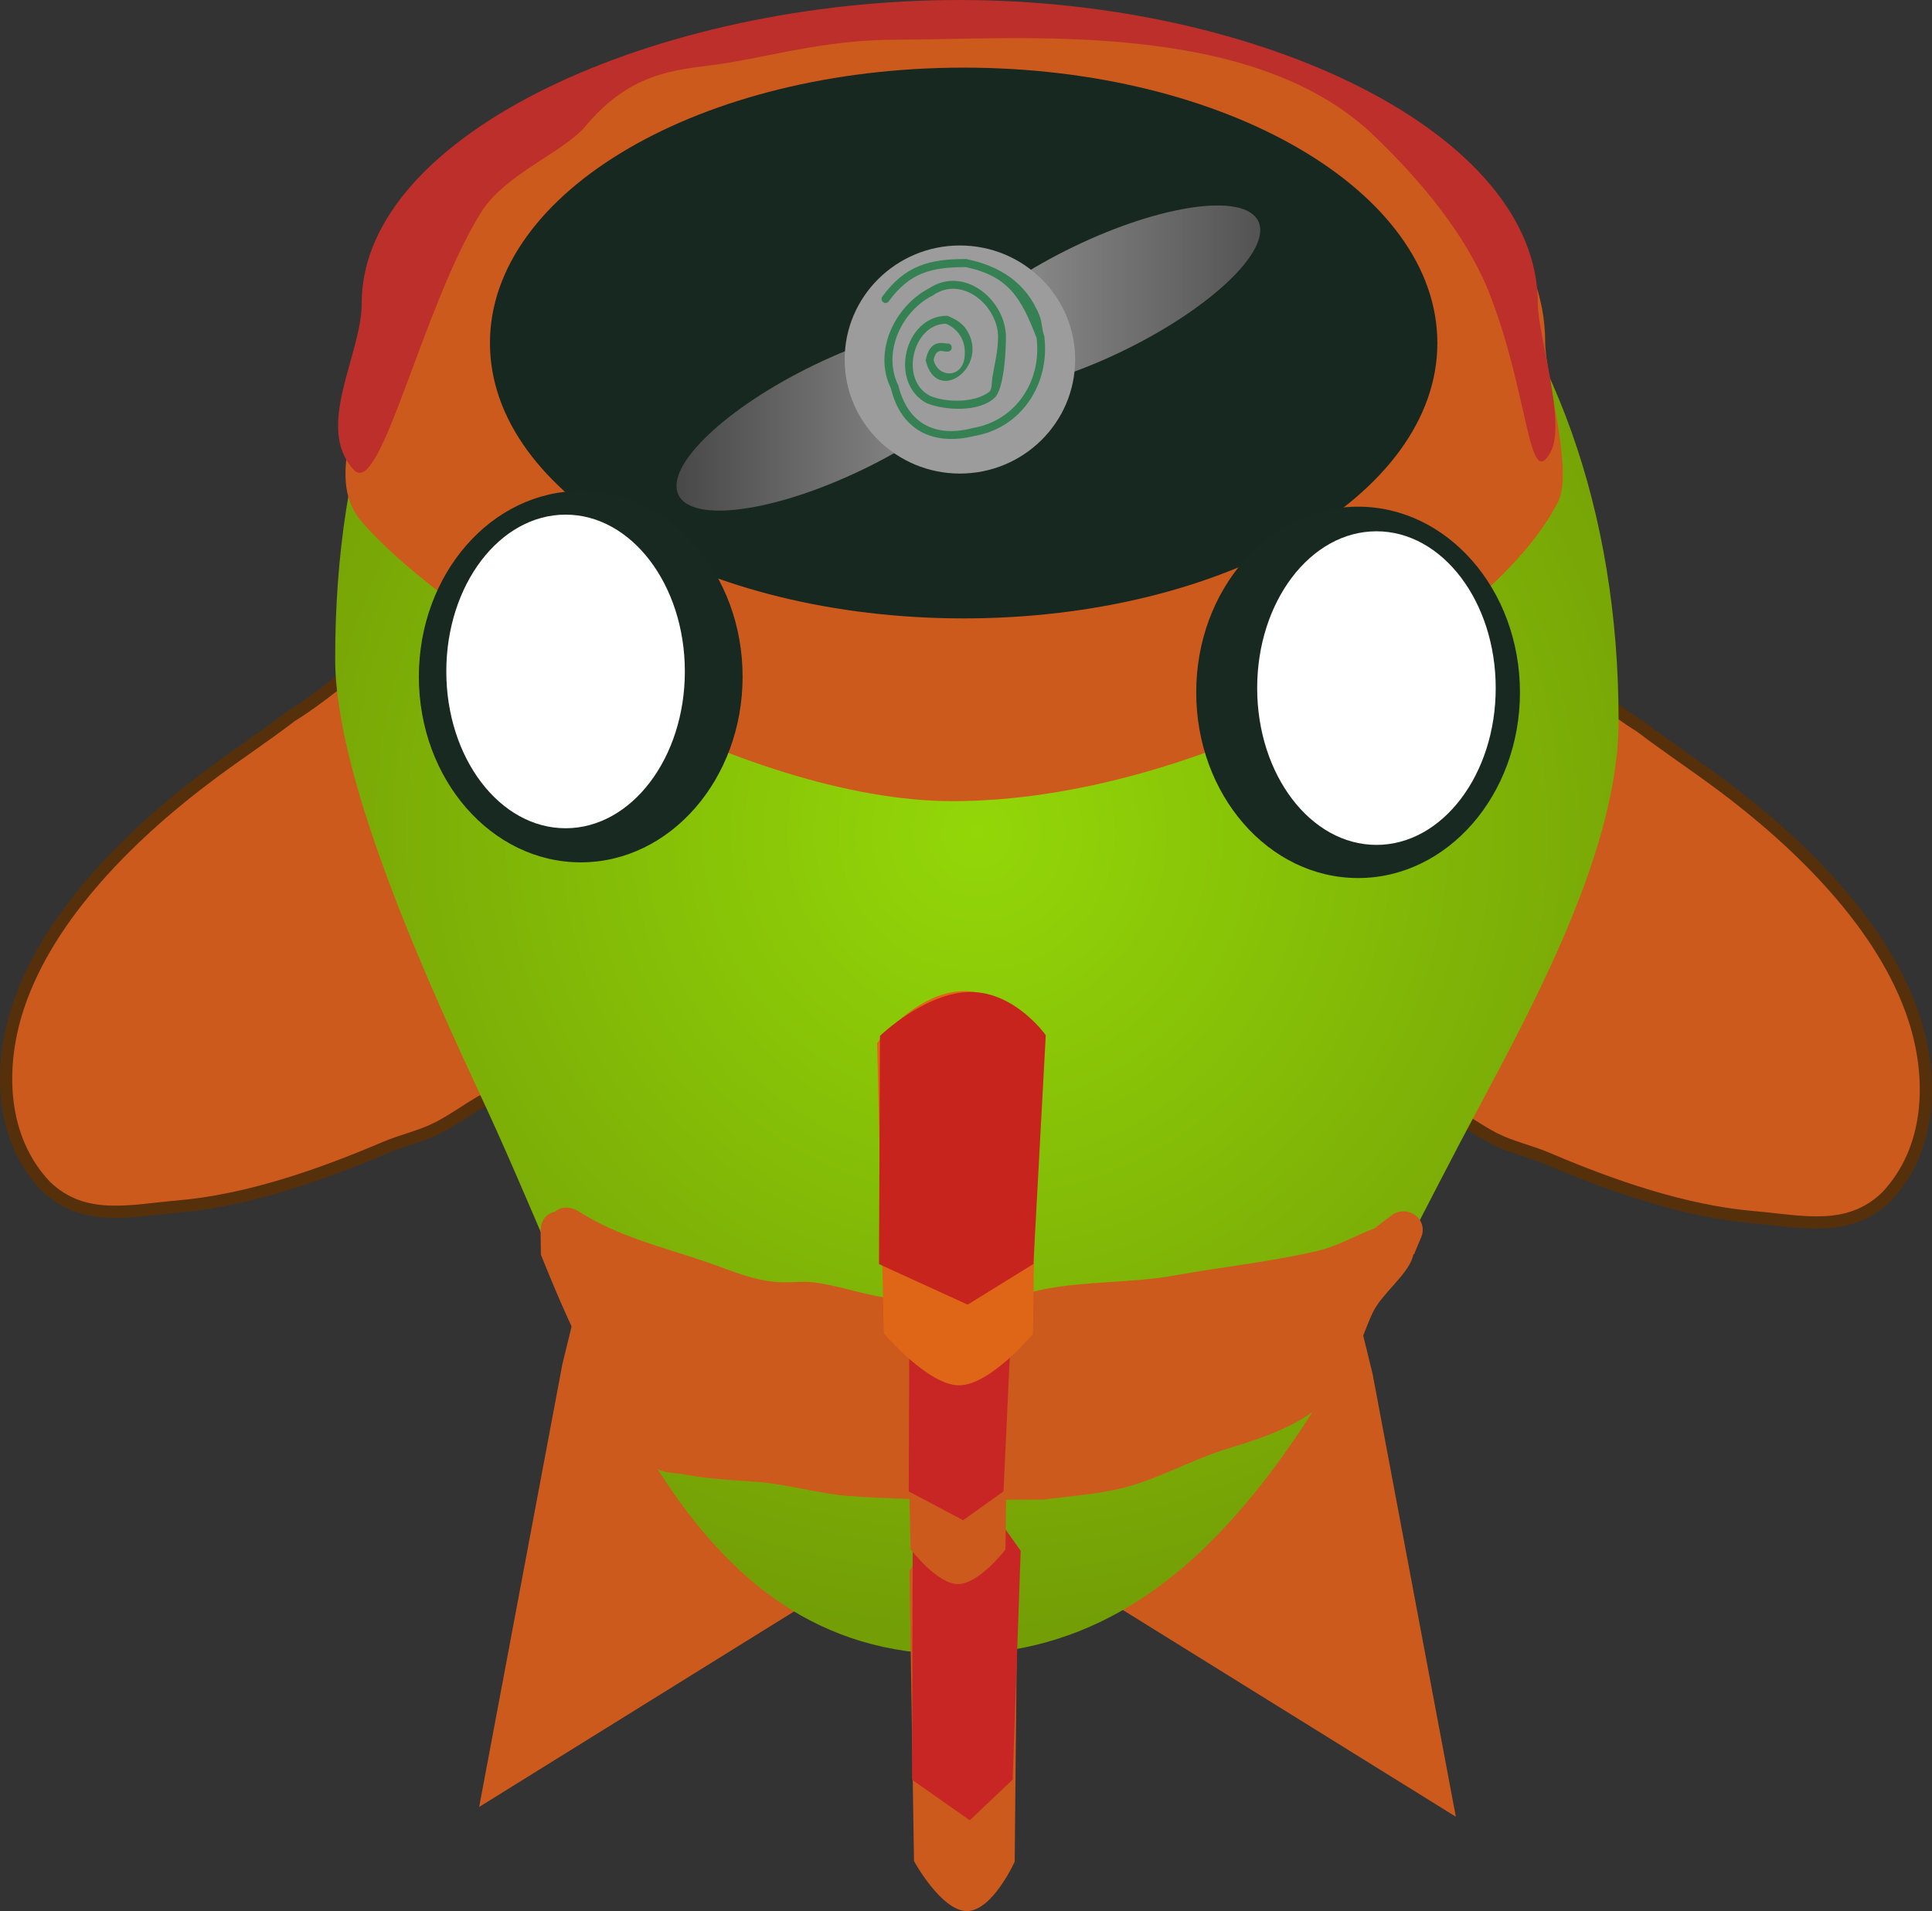 <svg version="1.1" xmlns="http://www.w3.org/2000/svg" xmlns:xlink="http://www.w3.org/1999/xlink" width="552.856" height="546.907" viewBox="0,0,552.856,546.907"><rect x="0" y="0" width="552.856" height="546.907" fill="#333333" stroke="none"/><defs><radialGradient cx="248.116" cy="149.963" r="229.706" gradientUnits="userSpaceOnUse" id="color-1"><stop offset="0" stop-color="#93d708"/><stop offset="1" stop-color="#739e06"/></radialGradient><linearGradient x1="236.24" y1="-2.875" x2="329.206" y2="-2.875" gradientUnits="userSpaceOnUse" id="color-2"><stop offset="0" stop-color="#9c9c9c"/><stop offset="1" stop-color="#535353"/></linearGradient><linearGradient x1="162.146" y1="30.897" x2="255.111" y2="30.897" gradientUnits="userSpaceOnUse" id="color-3"><stop offset="0" stop-color="#484848"/><stop offset="1" stop-color="#9c9c9c"/></linearGradient></defs><g transform="translate(31.428,88.454)"><g data-paper-data="{&quot;isPaintingLayer&quot;:true}" fill-rule="nonzero" stroke-linejoin="miter" stroke-miterlimit="10" stroke-dasharray="" stroke-dashoffset="0" style="mix-blend-mode: normal"><g data-paper-data="{&quot;index&quot;:null}"><path d="M361.355,304.751l23.812,126.696l-105.964,-65.784l78.58,-75.53z" data-paper-data="{&quot;index&quot;:null}" fill="#cd5a1d" stroke="#cd5a1d" stroke-width="0" stroke-linecap="round"/><path d="M133.072,287.338l78.58,75.53l-105.964,65.784l23.812,-126.696z" fill="#cd5a1d" stroke="#cd5a1d" stroke-width="0" stroke-linecap="round"/><path d="M396.166,237.377c-4.197,-2.143 -8.225,-5.044 -12.413,-7.551c-10.776,-0.48 -18.65,-5.551 -25.295,-14.282c-1.716,-2.072 -4.632,-3.553 -5.148,-6.217c-0.722,-3.724 0.412,-7.71 1.763,-11.246c0.749,-1.96 3.18,-2.772 4.272,-4.555c1.152,-1.88 1.36,-4.23 2.326,-6.218c4.337,-8.93 10.349,-17.053 14.691,-25.963c6.204,-12.732 10.005,-25.418 14.405,-38.928c2.415,-7.414 3.811,-24.881 14.305,-25.769c3.613,-0.306 6.48,3.38 9.454,5.502c7.916,5.646 15.024,12.128 23.487,17.332c7.489,5.729 15.339,10.908 22.888,16.53c22.177,16.516 46.656,40.094 55.45,67.07c5.571,17.091 4.951,37.426 -8.046,51.024c-10.897,10.433 -24.099,6.95 -37.793,5.782c-19.937,-1.7 -40.578,-8.892 -59.192,-16.824c-4.966,-2.116 -10.338,-3.229 -15.152,-5.687z" data-paper-data="{&quot;index&quot;:null}" fill="#cd5a1d" stroke="#56300a" stroke-width="3.5" stroke-linecap="butt"/><path d="M106.248,226.765c-4.189,2.507 -8.216,5.408 -12.413,7.551c-4.814,2.458 -10.185,3.57 -15.152,5.687c-18.614,7.932 -39.255,15.124 -59.192,16.824c-13.694,1.168 -26.896,4.651 -37.793,-5.782c-12.997,-13.597 -13.617,-33.932 -8.046,-51.024c8.793,-26.975 33.273,-50.554 55.45,-67.07c7.548,-5.621 15.398,-10.801 22.887,-16.53c8.463,-5.204 15.572,-11.686 23.487,-17.332c2.974,-2.121 5.841,-5.808 9.454,-5.502c10.495,0.888 11.891,18.356 14.305,25.769c4.4,13.51 8.201,26.196 14.405,38.928c4.341,8.91 10.354,17.033 14.691,25.963c0.965,1.987 1.174,4.337 2.326,6.218c1.092,1.783 3.523,2.595 4.272,4.555c1.35,3.536 2.485,7.522 1.763,11.246c-0.517,2.664 -3.432,4.145 -5.148,6.217c-6.645,8.731 -14.519,13.802 -25.295,14.282z" fill="#cd5a1d" stroke="#56300a" stroke-width="3.5" stroke-linecap="butt"/><path d="M431.747,117.85c0,39.488 -28.01,87.761 -45.079,120.158c-35.289,66.98 -69.395,146.99 -144.794,146.99c-78.578,0 -101.224,-85.325 -134.401,-156.941c-14.056,-30.34 -42.989,-91.927 -42.989,-127.972c0,-121.128 68.259,-185.159 180.127,-185.159c111.868,0 187.136,81.796 187.136,202.924z" fill="url(#color-1)" stroke="none" stroke-width="0" stroke-linecap="butt"/><path d="M410.74,9.458c0,9.802 8.225,36.868 3.661,45.76c-19.782,38.538 -103.151,85.601 -173.27,85.601c-60.128,0 -143.04,-49.931 -169.167,-80.096c-11.37,-13.128 2.229,-35.411 2.229,-51.265c0,-52.284 84.648,-93.2 170.944,-93.2c86.296,0 165.602,40.917 165.602,93.2z" fill="#cd5a1d" stroke="none" stroke-width="0" stroke-linecap="butt"/><path d="M244.33,88.518c-74.864,0 -135.553,-35.284 -135.553,-78.809c0,-43.525 60.689,-78.809 135.553,-78.809c74.864,0 135.553,35.284 135.553,78.809c0,43.525 -60.689,78.809 -135.553,78.809z" fill="#172820" stroke="none" stroke-width="0" stroke-linecap="butt"/><path d="M134.753,158.33c-25.582,0 -46.319,-23.791 -46.319,-53.139c0,-29.348 20.738,-53.139 46.319,-53.139c25.582,0 46.319,23.791 46.319,53.139c0,29.348 -20.738,53.139 -46.319,53.139z" fill="#172921" stroke="none" stroke-width="0" stroke-linecap="butt"/><path d="M130.416,148.57c-18.85,0 -34.131,-20.091 -34.131,-44.874c0,-24.783 15.281,-44.874 34.131,-44.874c18.85,0 34.131,20.091 34.131,44.874c0,24.783 -15.281,44.874 -34.131,44.874z" fill="#ffffff" stroke="none" stroke-width="0" stroke-linecap="butt"/><path d="M357.198,162.823c-25.582,0 -46.319,-23.791 -46.319,-53.139c0,-29.348 20.738,-53.139 46.319,-53.139c25.582,0 46.319,23.791 46.319,53.139c0,29.348 -20.738,53.139 -46.319,53.139z" fill="#172921" stroke="none" stroke-width="0" stroke-linecap="butt"/><path d="M362.452,153.336c-18.85,0 -34.131,-20.091 -34.131,-44.874c0,-24.783 15.281,-44.874 34.131,-44.874c18.85,0 34.131,20.091 34.131,44.874c0,24.783 -15.281,44.874 -34.131,44.874z" fill="#ffffff" stroke="none" stroke-width="0" stroke-linecap="butt"/><path d="M408.623,-1.682c0,9.126 8.225,34.325 3.661,42.604c-6.348,11.513 -6.152,-16.048 -17.293,-44.874c-6.598,-17.07 -19.898,-32.909 -33.469,-45.893c-34.93,-33.421 -101.655,-27.254 -135.95,-27.254c-19.314,0 -33.178,3.966 -48.361,6.571c-12.699,2.178 -26.825,1.079 -41.014,18.112c-6.238,7.489 -23.161,13.776 -29.996,24.778c-16.9,27.204 -28.723,81.888 -36.352,73.686c-11.37,-12.223 2.229,-32.968 2.229,-47.729c0,-48.678 84.648,-86.772 170.944,-86.772c86.296,0 165.602,38.094 165.602,86.772z" fill="#bc2f2a" stroke="none" stroke-width="0" stroke-linecap="butt"/><path d="M289.63,12.104c-25.383,12.255 -49.053,15.483 -52.867,7.21c-3.815,-8.273 13.67,-24.913 39.053,-37.168c25.383,-12.255 49.053,-15.483 52.867,-7.21c3.815,8.273 -13.67,24.913 -39.053,37.168z" fill="url(#color-2)" stroke="none" stroke-width="0" stroke-linecap="butt"/><path d="M215.536,45.876c-25.383,12.255 -49.053,15.483 -52.867,7.21c-3.815,-8.273 13.67,-24.913 39.053,-37.168c25.383,-12.255 49.053,-15.483 52.867,-7.21c3.815,8.273 -13.67,24.913 -39.053,37.168z" fill="url(#color-3)" stroke="none" stroke-width="0" stroke-linecap="butt"/><path d="M243.257,47.068c-18.214,0 -32.979,-14.612 -32.979,-32.637c0,-18.025 14.765,-32.637 32.979,-32.637c18.214,0 32.979,14.612 32.979,32.637c0,18.025 -14.765,32.637 -32.979,32.637z" fill="#9c9c9c" stroke="none" stroke-width="0" stroke-linecap="butt"/><path d="M127.366,258.338c2.956,-2.574 6.581,-0.253 6.581,-0.253c11.525,7.404 23.855,10.189 36.737,14.604c6.888,2.361 13.262,5.326 20.744,5.787c3.259,0.201 6.558,-0.359 9.798,0.033c8.294,1.003 16.461,4.362 24.933,4.884c4.437,0.274 8.86,-0.882 13.306,-0.885c7.866,-0.006 15.306,0.368 23.032,-0.883c13.982,-3.818 28.162,-2.532 42.367,-5.103c13.456,-2.435 27.47,-3.871 40.796,-7.022c5.751,-1.36 10.806,-4.388 16.286,-6.453l4.754,-3.653c0.95,-0.743 2.163,-1.188 3.483,-1.188c3.049,0 5.521,2.374 5.521,5.303c0,0.739 -0.157,1.442 -0.441,2.081l-2.062,4.951l-0.156,-0.06c-0.059,0.255 -0.126,0.508 -0.2,0.76c-1.534,5.21 -8.883,10.574 -11.394,15.836c-3.823,8.012 -5.928,18.193 -12.664,24.734c-7.737,7.513 -18.571,11.175 -28.659,14.209c-10.424,3.135 -20.115,8.908 -30.745,11.466c-7.011,1.688 -14.958,2.234 -22.118,3.204c-18.524,0.032 -37.171,0.349 -55.6,-1.013c-8.888,-0.657 -17.558,-3.359 -26.418,-4.055c-6.921,-0.544 -13.594,-0.748 -20.482,-2.079c-2.857,-0.552 -6.105,-0.301 -8.525,-1.86c-2.347,-1.512 -3.252,-4.441 -4.79,-6.718c-4.486,-6.647 -8.517,-13.633 -12.756,-20.428c-5.794,-11.115 -10.713,-22.346 -15.34,-33.951l-0.1,-7.078c0,0 0,-4.357 4.111,-5.172z" fill="#cd5a1d" stroke="none" stroke-width="0" stroke-linecap="butt"/><g stroke-width="0" stroke-linecap="round"><path d="M230.12,444.151l-1.299,-83.098l16.798,-24.678l14.136,24.667l-0.824,83.286c0,0 -6.396,14.17 -13.703,14.125c-7.308,-0.045 -15.107,-14.302 -15.107,-14.302z" fill="#cd5a1d" stroke="#cd5a1d"/><path d="M229.561,420.872l0.182,-65.324l17.222,-19.502l13.684,19.309l-2.306,65.485l-12.255,11.632z" fill="#c82624" stroke="#c82624"/></g><g stroke-width="0" stroke-linecap="round"><path d="M229.137,354.89l-1.224,-58.993l15.829,-17.519l13.321,17.512l-0.777,59.127c0,0 -7.632,9.887 -13.577,9.86c-5.945,-0.028 -13.572,-9.985 -13.572,-9.985z" fill="#cd5a1d" stroke="#cd5a1d"/><path d="M228.611,338.363l0.171,-46.376l16.229,-13.845l12.895,13.708l-2.173,46.49l-11.548,8.258z" fill="#c82624" stroke="#c82624"/></g><path d="M221.497,293.109l-1.923,-83.098c0,0 11.349,-14.824 24.869,-14.828c13.52,-0.003 20.928,14.817 20.928,14.817l-1.22,83.286c0,0 -12.25,14.741 -21.17,14.704c-8.919,-0.037 -21.483,-14.882 -21.483,-14.882z" fill="#df6617" stroke="#cd5a1d" stroke-width="0" stroke-linecap="round"/><path d="M220.103,273.307l0.279,-65.324c0,0 12.968,-12.497 25.85,-12.549c12.882,-0.052 21.593,12.356 21.593,12.356l-3.541,65.485l-18.813,11.632z" fill="#c6241d" stroke="#c82624" stroke-width="0" stroke-linecap="round"/><path d="M240.905,10.996c0,1.159 -1.133,1.159 -1.133,1.159l-0.922,-0.035c-1.98,-0.576 -2.742,0.59 -3.123,2.49c1.291,5.022 7.787,5.175 8.768,-0.239c0.818,-4.52 -1.223,-8.495 -5.26,-10.184c-9.607,0.125 -13.268,16.289 -4.499,20.651c4.649,1.976 12.677,2.034 16.907,-1.136c0.818,-0.613 0.729,-3.074 0.878,-3.989c0.629,-3.859 1.657,-7.774 1.651,-11.697c0.049,-8.824 -10.205,-17.87 -18.685,-11.91c-8.87,4.433 -14.504,16.244 -9.861,25.746c2.684,10.774 10.384,15.061 21.358,12.18c12.107,-2.065 19.707,-13.211 18.226,-25.726c-4.339,-11.3 -7.924,-17.779 -20.372,-20.326c-9.834,0.047 -15.95,1.606 -21.957,9.806c0,0 -0.68,0.927 -1.586,0.232c-0.906,-0.695 -0.227,-1.622 -0.227,-1.622c6.475,-8.829 13.406,-10.764 23.992,-10.722c9.422,1.928 17.241,6.65 21.013,16.313c0.745,1.908 0.579,3.859 1.329,5.741c1.722,13.737 -6.553,26.288 -19.958,28.574c-11.86,2.965 -21.084,-1.656 -23.944,-13.645c-5.165,-10.57 1.164,-23.5 10.849,-28.554c10.092,-6.718 22.037,3.258 22.087,13.915c-0.005,3.622 -0.482,14.862 -3.295,17.424c-4.544,4.138 -14.112,3.59 -19.334,1.513c-11.013,-5.749 -6.462,-25.132 5.856,-25.041c2.225,0.897 4.292,2.041 5.603,4.171c6.487,10.534 -8.719,21.545 -11.803,8.583c0.658,-3.415 2.264,-5.65 5.937,-4.794l0.372,-0.035c0,0 1.133,0 1.133,1.159z" fill="#358154" stroke="none" stroke-width="0.5" stroke-linecap="butt"/></g></g></g></svg>